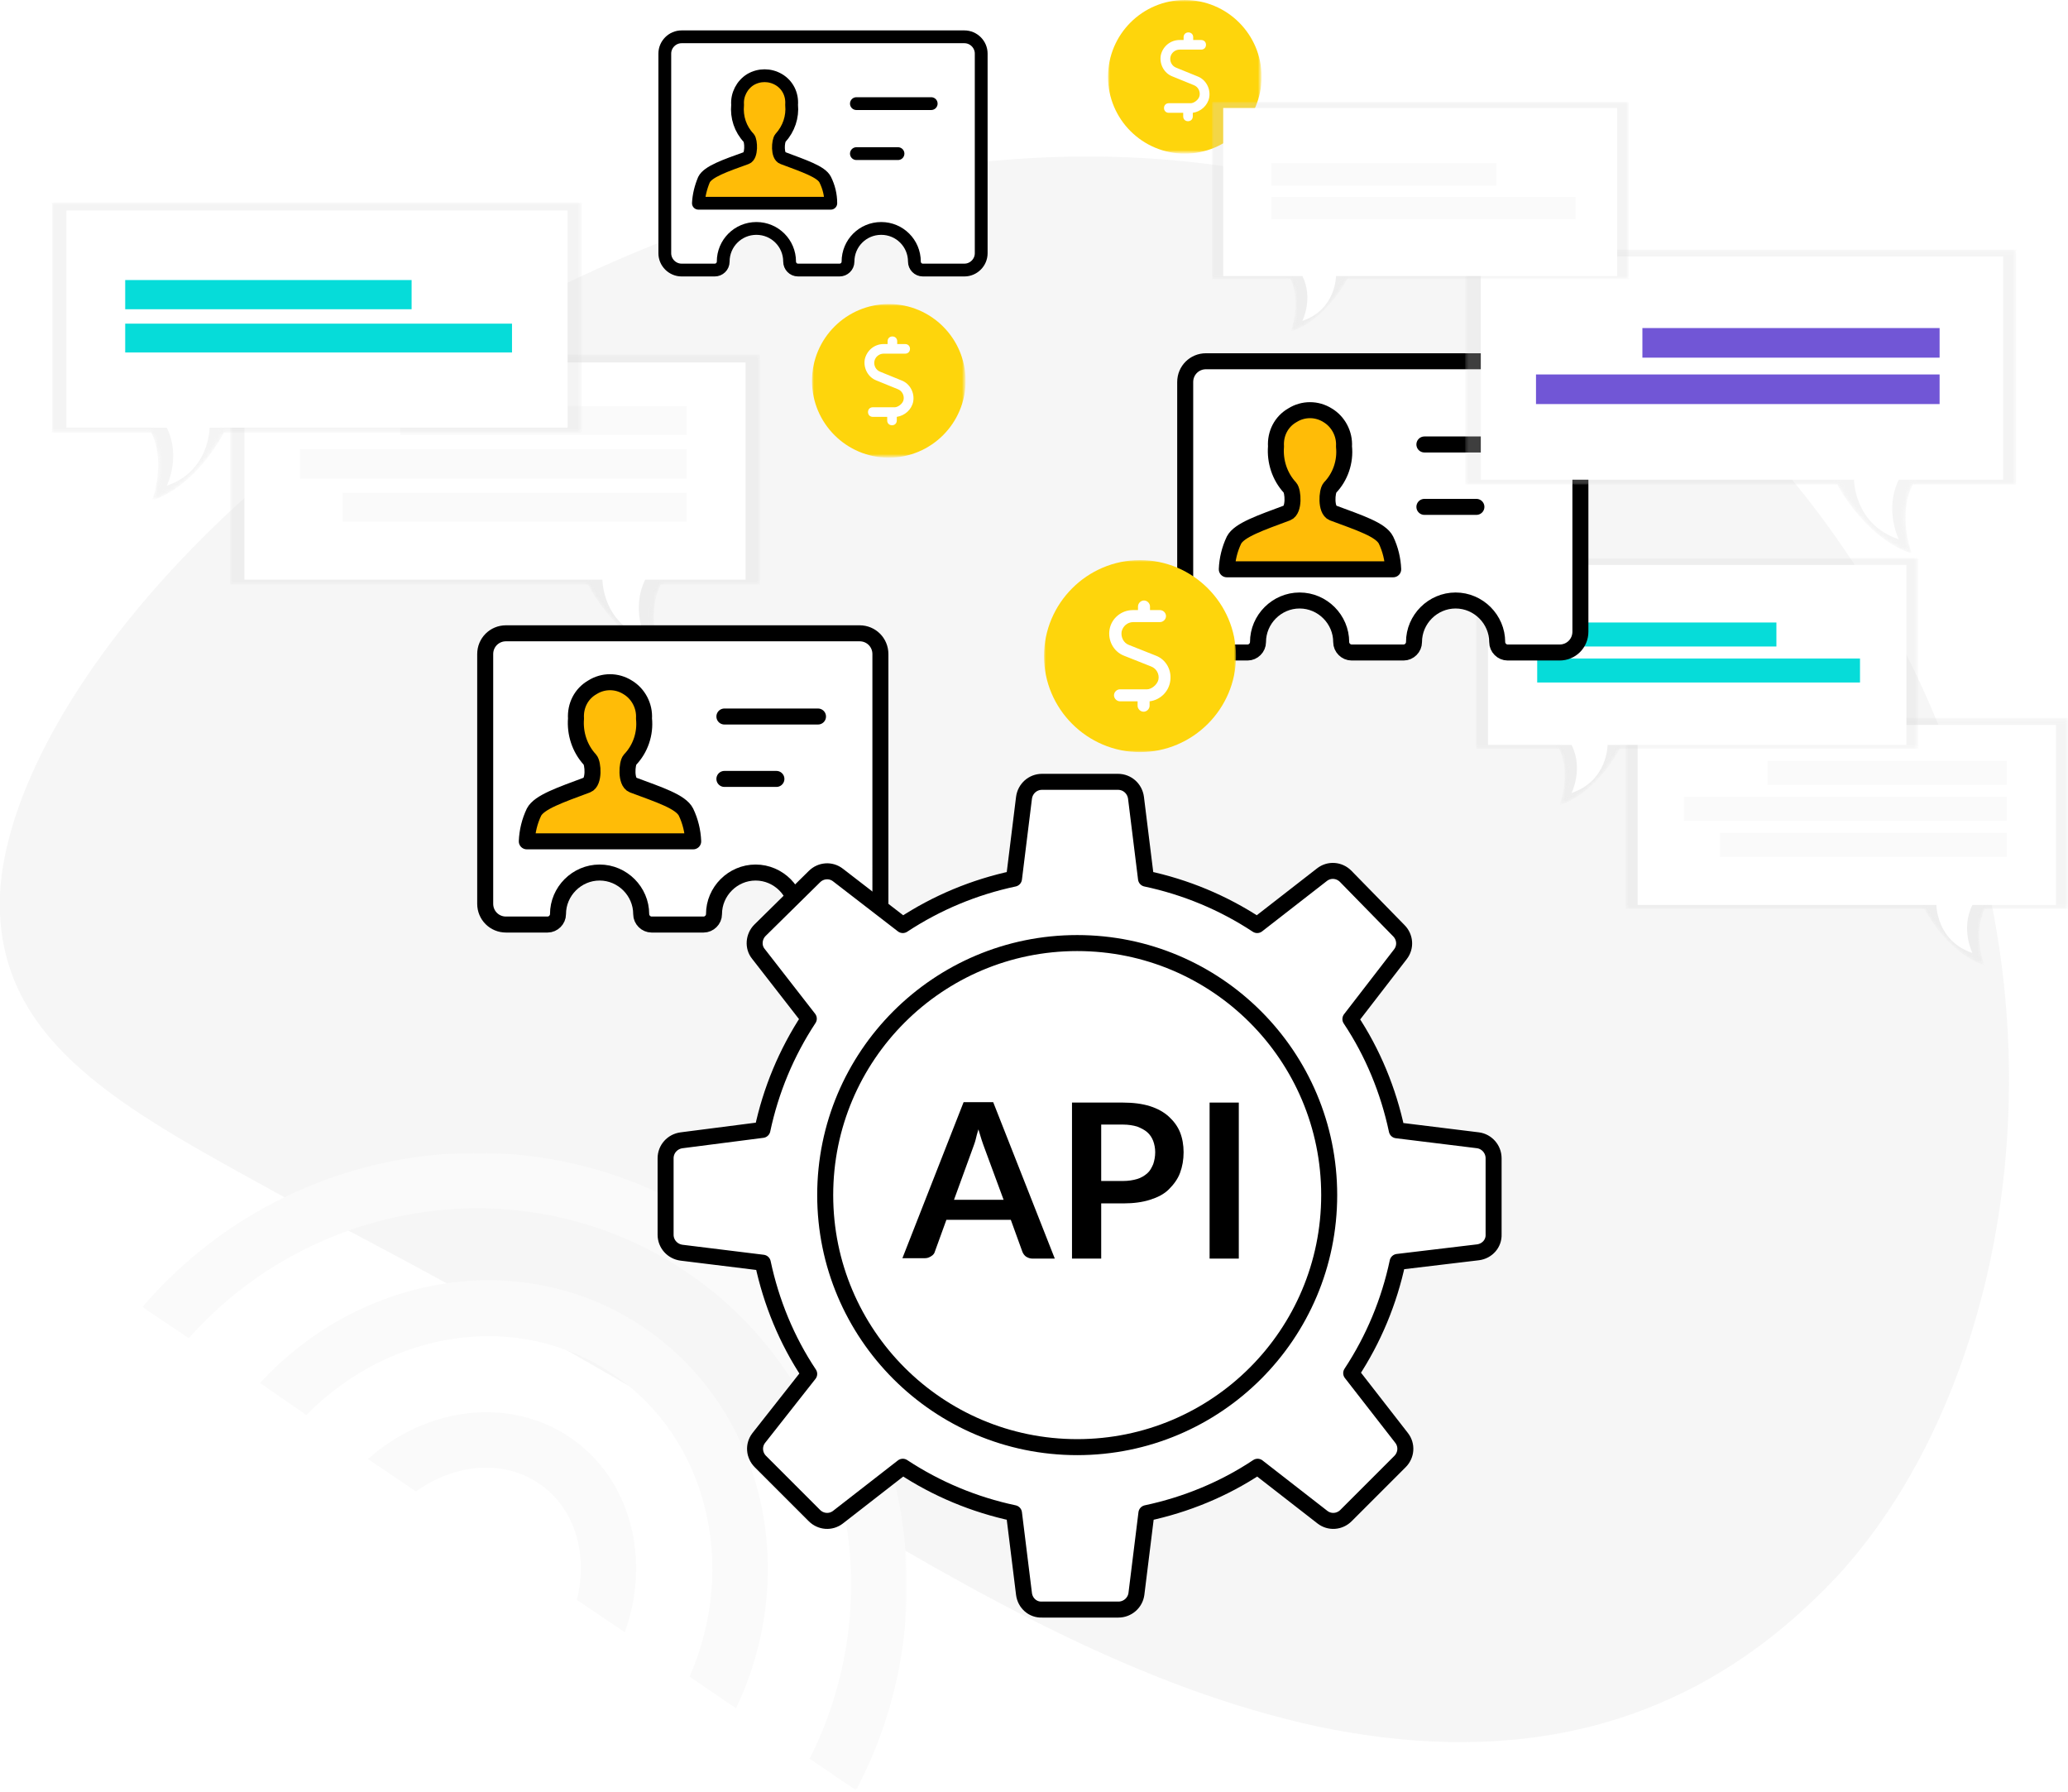 <?xml version="1.0" encoding="utf-8"?>
<!-- Generator: Adobe Illustrator 24.1.0, SVG Export Plug-In . SVG Version: 6.00 Build 0)  -->
<svg version="1.1" id="Layer_1" xmlns="http://www.w3.org/2000/svg" xmlns:xlink="http://www.w3.org/1999/xlink" x="0px" y="0px"
	 width="517px" height="448px" viewBox="0 0 517 448" style="enable-background:new 0 0 517 448;" xml:space="preserve">
<style type="text/css">
	.st0{opacity:0.219;fill-rule:evenodd;clip-rule:evenodd;fill:#D6D6D6;enable-background:new    ;}
	.st1{filter:url(#Adobe_OpacityMaskFilter);}
	.st2{fill-rule:evenodd;clip-rule:evenodd;fill:#FFFFFF;}
	.st3{mask:url(#mask-2_1_);fill-rule:evenodd;clip-rule:evenodd;fill:#D8D8D8;fill-opacity:0.288;}
	.st4{fill-rule:evenodd;clip-rule:evenodd;fill:#FAFAFA;}
	.st5{filter:url(#Adobe_OpacityMaskFilter_1_);}
	.st6{mask:url(#mask-4_1_);fill-rule:evenodd;clip-rule:evenodd;fill:#D8D8D8;fill-opacity:0.288;}
	.st7{fill-rule:evenodd;clip-rule:evenodd;fill:#06DCD9;}
	.st8{filter:url(#Adobe_OpacityMaskFilter_2_);}
	.st9{mask:url(#mask-6_1_);fill-rule:evenodd;clip-rule:evenodd;fill:#D8D8D8;fill-opacity:0.288;}
	.st10{filter:url(#Adobe_OpacityMaskFilter_3_);}
	.st11{mask:url(#mask-8_1_);fill-rule:evenodd;clip-rule:evenodd;fill:#D8D8D8;fill-opacity:0.288;}
	
		.st12{fill-rule:evenodd;clip-rule:evenodd;fill:#FFFFFF;stroke:#000000;stroke-width:4;stroke-linecap:round;stroke-linejoin:round;}
	.st13{fill:none;stroke:#000000;stroke-width:4;stroke-linecap:round;stroke-linejoin:round;}
	
		.st14{fill-rule:evenodd;clip-rule:evenodd;fill:#FFBC07;stroke:#000000;stroke-width:4;stroke-linecap:round;stroke-linejoin:round;}
	.st15{filter:url(#Adobe_OpacityMaskFilter_4_);}
	.st16{mask:url(#mask-10_1_);fill-rule:evenodd;clip-rule:evenodd;fill:#FED50C;}
	.st17{filter:url(#Adobe_OpacityMaskFilter_5_);}
	.st18{mask:url(#mask-12_1_);fill-rule:evenodd;clip-rule:evenodd;fill:#FED50C;}
	.st19{filter:url(#Adobe_OpacityMaskFilter_6_);}
	.st20{mask:url(#mask-14_1_);fill-rule:evenodd;clip-rule:evenodd;fill:#FED50C;}
	
		.st21{fill-rule:evenodd;clip-rule:evenodd;fill:#FFFFFF;stroke:#000000;stroke-width:3.2;stroke-linecap:round;stroke-linejoin:round;}
	.st22{fill:none;stroke:#000000;stroke-width:3.2;stroke-linecap:round;stroke-linejoin:round;}
	
		.st23{fill-rule:evenodd;clip-rule:evenodd;fill:#FFBC07;stroke:#000000;stroke-width:3.2;stroke-linecap:round;stroke-linejoin:round;}
	.st24{filter:url(#Adobe_OpacityMaskFilter_7_);}
	.st25{mask:url(#mask-16_1_);fill-rule:evenodd;clip-rule:evenodd;fill:#D8D8D8;fill-opacity:0.288;}
	.st26{fill-rule:evenodd;clip-rule:evenodd;fill:#7156D6;}
	.st27{filter:url(#Adobe_OpacityMaskFilter_8_);}
	.st28{mask:url(#mask-18_1_);fill-rule:evenodd;clip-rule:evenodd;fill:#D8D8D8;fill-opacity:0.288;}
	.st29{filter:url(#Adobe_OpacityMaskFilter_9_);}
	.st30{mask:url(#mask-20_1_);fill-rule:evenodd;clip-rule:evenodd;fill:#FAFAFA;}
	.st31{enable-background:new    ;}
</style>
<desc>Created with Sketch.</desc>
<g id="Page-1">
	<g id="_x31_.8-integrations" transform="translate(-187, -1368)">
		<g id="speed" transform="translate(155, 987)">
			<g id="native-integrations" transform="translate(0, 339)">
				<path id="Fill-1" class="st0" d="M361.6,473.6c-43.1-9.3-83.4-31.6-128.9-59.2c-44.9-27.6-90-52.8-129-72.8
					c-38.2-21.1-70.2-37.1-71.7-71.2c-1.6-32,29.6-84.5,91.6-128.2c60.7-42.9,152.2-76.9,240-53.4c88.4,20.4,146.1,94.2,163.6,167.2
					c18.9,73.8-2.2,146.9-39.5,183.7C449.3,478.2,404,482.4,361.6,473.6z"/>
				<g id="chat" transform="translate(45, 92)">
					
						<g id="Group-10" transform="translate(110.5, 76) scale(-1, 1) translate(-110.5, -76) translate(44, 38)">
						<g id="Group-3" transform="translate(0, 0.208)">
							<g id="Clip-2">
							</g>
							<defs>
								<filter id="Adobe_OpacityMaskFilter" filterUnits="userSpaceOnUse">
									<feColorMatrix  type="matrix" values="1 0 0 0 0  0 1 0 0 0  0 0 1 0 0  0 0 0 1 0"/>
								</filter>
							</defs>
							<mask maskUnits="userSpaceOnUse" id="mask-2_1_">
								<g class="st1">
									<path id="path-1_1_" class="st2" d="M132.5,0.4v57.5H43c0,0-6.6,13.2-18,17c0,0,3.6-9.3-0.2-17H0V0.4H132.5z"/>
								</g>
							</mask>
							<path id="Fill-1_1_" class="st3" d="M132.5,0.4v57.5H43c0,0-6.6,13.2-18,17c0,0,3.6-9.3-0.2-17H0V0.4H132.5z"/>
						</g>
						<path id="Fill-4" class="st2" d="M128.9,2.6v54.3H39.4c0,0,0,10.9-10.7,14.5c0,0,3.6-7.2,0-14.5H3.6V2.6H128.9z"/>
						<polygon id="Fill-6" class="st4" points="18.3,20.7 89.9,20.7 89.9,13.5 18.3,13.5 						"/>
						<polygon id="Fill-8" class="st4" points="18.3,31.6 115,31.6 115,24.3 18.3,24.3 						"/>
						<polygon id="Fill-9" class="st4" points="18.3,42.4 104.3,42.4 104.3,35.2 18.3,35.2 						"/>
					</g>
					<g id="Group-10-Copy">
						<g id="Group-3_1_" transform="translate(0, 0.208)">
							<g id="Clip-2_1_">
							</g>
							<defs>
								<filter id="Adobe_OpacityMaskFilter_1_" filterUnits="userSpaceOnUse" x="0" y="0.4" width="132.5" height="74.4">
									<feColorMatrix  type="matrix" values="1 0 0 0 0  0 1 0 0 0  0 0 1 0 0  0 0 0 1 0"/>
								</filter>
							</defs>
							<mask maskUnits="userSpaceOnUse" x="0" y="0.4" width="132.5" height="74.4" id="mask-4_1_">
								<g class="st5">
									<path id="path-3_1_" class="st2" d="M132.5,0.4v57.5H43c0,0-6.6,13.2-18,17c0,0,3.6-9.3-0.2-17H0V0.4H132.5z"/>
								</g>
							</mask>
							<path id="Fill-1_2_" class="st6" d="M132.5,0.4v57.5H43c0,0-6.6,13.2-18,17c0,0,3.6-9.3-0.2-17H0V0.4H132.5z"/>
						</g>
						<path id="Fill-4_1_" class="st2" d="M128.9,2.6v54.3H39.4c0,0,0,10.9-10.7,14.5c0,0,3.6-7.2,0-14.5H3.6V2.6H128.9z"/>
						<polygon id="Fill-6_1_" class="st7" points="18.3,27.3 89.9,27.3 89.9,20 18.3,20 						"/>
						<polygon id="Fill-8_1_" class="st7" points="18.3,38.1 115,38.1 115,30.9 18.3,30.9 						"/>
					</g>
				</g>
				<g id="chat-copy-2" transform="translate(401, 181)">
					
						<g id="Group-10_1_" transform="translate(92.5, 72) scale(-1, 1) translate(-92.5, -72) translate(37, 40)">
						<g id="Group-3_2_" transform="translate(0, 0.172)">
							<g id="Clip-2_2_">
							</g>
							<defs>
								<filter id="Adobe_OpacityMaskFilter_2_" filterUnits="userSpaceOnUse">
									<feColorMatrix  type="matrix" values="1 0 0 0 0  0 1 0 0 0  0 0 1 0 0  0 0 0 1 0"/>
								</filter>
							</defs>
							<mask maskUnits="userSpaceOnUse" id="mask-6_1_">
								<g class="st8">
									<path id="path-5_1_" class="st2" d="M110.6,0.3V48H35.9c0,0-5.5,10.9-15,14.1c0,0,3-7.7-0.1-14.1H0V0.3H110.6z"/>
								</g>
							</mask>
							<path id="Fill-1_3_" class="st9" d="M110.6,0.3V48H35.9c0,0-5.5,10.9-15,14.1c0,0,3-7.7-0.1-14.1H0V0.3H110.6z"/>
						</g>
						<path id="Fill-4_2_" class="st2" d="M107.6,2.2v45H32.9c0,0,0,9-9,12c0,0,3-6,0-12H3v-45H107.6z"/>
						<polygon id="Fill-6_2_" class="st4" points="15.3,17.2 75.1,17.2 75.1,11.2 15.3,11.2 						"/>
						<polygon id="Fill-8_2_" class="st4" points="15.3,26.2 96,26.2 96,20.2 15.3,20.2 						"/>
						<polygon id="Fill-9_1_" class="st4" points="15.3,35.2 87,35.2 87,29.2 15.3,29.2 						"/>
					</g>
					<g id="Group-10-Copy_1_">
						<g id="Group-3_3_" transform="translate(0, 0.172)">
							<g id="Clip-2_3_">
							</g>
							<defs>
								<filter id="Adobe_OpacityMaskFilter_3_" filterUnits="userSpaceOnUse" x="0" y="0.3" width="110.6" height="61.7">
									<feColorMatrix  type="matrix" values="1 0 0 0 0  0 1 0 0 0  0 0 1 0 0  0 0 0 1 0"/>
								</filter>
							</defs>
							<mask maskUnits="userSpaceOnUse" x="0" y="0.3" width="110.6" height="61.7" id="mask-8_1_">
								<g class="st10">
									<path id="path-7_1_" class="st2" d="M110.6,0.3V48H35.9c0,0-5.5,10.9-15,14.1c0,0,3-7.7-0.1-14.1H0V0.3H110.6z"/>
								</g>
							</mask>
							<path id="Fill-1_4_" class="st11" d="M110.6,0.3V48H35.9c0,0-5.5,10.9-15,14.1c0,0,3-7.7-0.1-14.1H0V0.3H110.6z"/>
						</g>
						<path id="Fill-4_3_" class="st2" d="M107.6,2.2v45H32.9c0,0,0,9-9,12c0,0,3-6,0-12H3v-45H107.6z"/>
						<polygon id="Fill-6_3_" class="st7" points="15.3,22.6 75.1,22.6 75.1,16.6 15.3,16.6 						"/>
						<polygon id="Fill-8_3_" class="st7" points="15.3,31.6 96,31.6 96,25.6 15.3,25.6 						"/>
					</g>
				</g>
				<g id="lead" transform="translate(153, 200)">
					<path id="Stroke-9" class="st12" d="M78.3,70.5c0,1.4,1.2,2.6,2.6,2.6h13c2.9,0,5.2-2.3,5.2-5.2V5.5c0-2.9-2.3-5.2-5.2-5.2H5.5
						c-2.9,0-5.2,2.3-5.2,5.2v62.4c0,2.9,2.3,5.2,5.2,5.2h10.4c1.4,0,2.6-1.2,2.6-2.6c0-5.7,4.7-10.4,10.4-10.4
						c5.7,0,10.4,4.7,10.4,10.4c0,1.4,1.2,2.6,2.6,2.6h13c1.4,0,2.6-1.2,2.6-2.6c0-5.7,4.7-10.4,10.4-10.4S78.3,64.8,78.3,70.5z"/>
					<line id="Stroke-3" class="st13" x1="60.1" y1="21.1" x2="83.5" y2="21.1"/>
					<line id="Stroke-5" class="st13" x1="60.1" y1="36.7" x2="73.1" y2="36.7"/>
					<path id="Stroke-7" class="st14" d="M10.7,52.3c0.1-2.5,0.7-5,1.8-7.3c1.3-2.5,6.6-4.3,13.3-6.8c1.8-0.7,1.5-5.4,0.7-6.3
						c-2.6-2.8-3.8-6.6-3.5-10.3c-0.2-3.2,1.3-6.2,4.1-7.8c2.7-1.7,6.1-1.7,8.8,0c2.7,1.6,4.3,4.7,4.1,7.8c0.4,3.8-0.9,7.6-3.5,10.3
						c-0.8,0.9-1.1,5.6,0.7,6.3c6.7,2.5,12,4.2,13.3,6.8c1.1,2.3,1.7,4.8,1.8,7.3H10.7z"/>
				</g>
				<g id="lead-copy" transform="translate(328, 132)">
					<path id="Stroke-9_1_" class="st12" d="M78.3,70.5c0,1.4,1.2,2.6,2.6,2.6h13c2.9,0,5.2-2.3,5.2-5.2V5.5c0-2.9-2.3-5.2-5.2-5.2
						H5.5c-2.9,0-5.2,2.3-5.2,5.2v62.4c0,2.9,2.3,5.2,5.2,5.2h10.4c1.4,0,2.6-1.2,2.6-2.6c0-5.7,4.7-10.4,10.4-10.4
						c5.7,0,10.4,4.7,10.4,10.4c0,1.4,1.2,2.6,2.6,2.6h13c1.4,0,2.6-1.2,2.6-2.6c0-5.7,4.7-10.4,10.4-10.4S78.3,64.8,78.3,70.5z"/>
					<line id="Stroke-3_1_" class="st13" x1="60.1" y1="21.1" x2="83.5" y2="21.1"/>
					<line id="Stroke-5_1_" class="st13" x1="60.1" y1="36.7" x2="73.1" y2="36.7"/>
					<path id="Stroke-7_1_" class="st14" d="M10.7,52.3c0.1-2.5,0.7-5,1.8-7.3c1.3-2.5,6.6-4.3,13.3-6.8c1.8-0.7,1.5-5.4,0.7-6.3
						c-2.6-2.8-3.8-6.6-3.5-10.3c-0.2-3.2,1.3-6.2,4.1-7.8c2.7-1.7,6.1-1.7,8.8,0c2.7,1.6,4.3,4.7,4.1,7.8c0.4,3.8-0.9,7.6-3.5,10.3
						c-0.8,0.9-1.1,5.6,0.7,6.3c6.7,2.5,12,4.2,13.3,6.8c1.1,2.3,1.7,4.8,1.8,7.3H10.7z"/>
				</g>
				<g id="Group-6" transform="translate(293, 182)">
					<g id="Group-3_4_">
						<g id="Clip-2_4_">
						</g>
						<defs>
							<filter id="Adobe_OpacityMaskFilter_4_" filterUnits="userSpaceOnUse" x="0" y="0" width="48" height="48">
								<feColorMatrix  type="matrix" values="1 0 0 0 0  0 1 0 0 0  0 0 1 0 0  0 0 0 1 0"/>
							</filter>
						</defs>
						<mask maskUnits="userSpaceOnUse" x="0" y="0" width="48" height="48" id="mask-10_1_">
							<g class="st15">
								<polygon id="path-9_1_" class="st2" points="0,0 48,0 48,48 0,48 								"/>
							</g>
						</mask>
						<path id="Fill-1_5_" class="st16" d="M24,0c13.2,0,24,10.8,24,24S37.2,48,24,48S0,37.2,0,24S10.8,0,24,0"/>
					</g>
					<path id="Fill-4_4_" class="st2" d="M28,23.9l-6.8-2.7c-1.3-0.5-2-1.9-1.8-3.3c0.3-1.4,1.5-2.4,2.9-2.4h1.6h2.2H29
						c0.8,0,1.5-0.7,1.5-1.5c0-0.8-0.7-1.5-1.5-1.5h-2.5v-0.9c0-0.8-0.7-1.5-1.5-1.5c-0.8,0-1.5,0.7-1.5,1.5v0.9h-1.3
						c-2.8,0-5.3,2-5.8,4.8c-0.5,2.8,1,5.6,3.6,6.6l6.8,2.7c1.3,0.5,2.1,1.9,1.8,3.3c-0.3,1.3-1.8,2.4-2.8,2.4c-1.4,0-6.8,0-6.8,0
						c-0.8,0-1.5,0.7-1.5,1.5c0,0.8,0.7,1.5,1.5,1.5h4.4v1.1c0,0.8,0.7,1.5,1.5,1.5c0.8,0,1.5-0.7,1.5-1.5v-1.1
						c2.5-0.3,4.6-2.2,5.1-4.7C32.1,27.7,30.6,24.9,28,23.9"/>
				</g>
				<g id="Group-6-Copy" transform="translate(235, 118)">
					<g id="Group-3_5_">
						<g id="Clip-2_5_">
						</g>
						<defs>
							<filter id="Adobe_OpacityMaskFilter_5_" filterUnits="userSpaceOnUse" x="0" y="0" width="38.4" height="38.4">
								<feColorMatrix  type="matrix" values="1 0 0 0 0  0 1 0 0 0  0 0 1 0 0  0 0 0 1 0"/>
							</filter>
						</defs>
						<mask maskUnits="userSpaceOnUse" x="0" y="0" width="38.4" height="38.4" id="mask-12_1_">
							<g class="st17">
								<polygon id="path-11_1_" class="st2" points="0,0 38.4,0 38.4,38.4 0,38.4 								"/>
							</g>
						</mask>
						<path id="Fill-1_6_" class="st18" d="M19.2,0c10.6,0,19.2,8.6,19.2,19.2s-8.6,19.2-19.2,19.2S0,29.8,0,19.2S8.6,0,19.2,0"/>
					</g>
					<path id="Fill-4_5_" class="st2" d="M22.4,19.1l-5.4-2.2c-1-0.4-1.6-1.5-1.4-2.6c0.2-1.1,1.2-1.9,2.3-1.9h1.3h1.8h2.3
						c0.7,0,1.2-0.5,1.2-1.2c0-0.7-0.5-1.2-1.2-1.2h-2V9.3c0-0.7-0.5-1.2-1.2-1.2c-0.7,0-1.2,0.5-1.2,1.2V10h-1
						c-2.3,0-4.2,1.6-4.7,3.8c-0.4,2.2,0.8,4.5,2.9,5.3l5.4,2.2c1,0.4,1.6,1.5,1.4,2.6c-0.2,1.1-1.5,1.9-2.2,1.9c-1.1,0-5.5,0-5.5,0
						c-0.7,0-1.2,0.5-1.2,1.2s0.5,1.2,1.2,1.2h3.6v0.9c0,0.7,0.5,1.2,1.2,1.2c0.7,0,1.2-0.5,1.2-1.2v-0.9c2-0.3,3.7-1.8,4.1-3.8
						C25.7,22.2,24.5,19.9,22.4,19.1"/>
				</g>
				<g id="Group-6-Copy-2" transform="translate(309, 42)">
					<g id="Group-3_6_">
						<g id="Clip-2_6_">
						</g>
						<defs>
							<filter id="Adobe_OpacityMaskFilter_6_" filterUnits="userSpaceOnUse" x="0" y="0" width="38.4" height="38.4">
								<feColorMatrix  type="matrix" values="1 0 0 0 0  0 1 0 0 0  0 0 1 0 0  0 0 0 1 0"/>
							</filter>
						</defs>
						<mask maskUnits="userSpaceOnUse" x="0" y="0" width="38.4" height="38.4" id="mask-14_1_">
							<g class="st19">
								<polygon id="path-13_1_" class="st2" points="0,0 38.4,0 38.4,38.4 0,38.4 								"/>
							</g>
						</mask>
						<path id="Fill-1_7_" class="st20" d="M19.2,0c10.6,0,19.2,8.6,19.2,19.2s-8.6,19.2-19.2,19.2S0,29.8,0,19.2S8.6,0,19.2,0"/>
					</g>
					<path id="Fill-4_6_" class="st2" d="M22.4,19.1l-5.4-2.2c-1-0.4-1.6-1.5-1.4-2.6c0.2-1.1,1.2-1.9,2.3-1.9h1.3h1.8h2.3
						c0.7,0,1.2-0.5,1.2-1.2c0-0.7-0.5-1.2-1.2-1.2h-2V9.3c0-0.7-0.5-1.2-1.2-1.2c-0.7,0-1.2,0.5-1.2,1.2V10h-1
						c-2.3,0-4.2,1.6-4.7,3.8c-0.4,2.2,0.8,4.5,2.9,5.3l5.4,2.2c1,0.4,1.6,1.5,1.4,2.6c-0.2,1.1-1.5,1.9-2.2,1.9c-1.1,0-5.5,0-5.5,0
						c-0.7,0-1.2,0.5-1.2,1.2s0.5,1.2,1.2,1.2h3.6v0.9c0,0.7,0.5,1.2,1.2,1.2c0.7,0,1.2-0.5,1.2-1.2v-0.9c2-0.3,3.7-1.8,4.1-3.8
						C25.7,22.2,24.5,19.9,22.4,19.1"/>
				</g>
				<g id="lead-copy-2" transform="translate(198, 51)">
					<path id="Stroke-9_2_" class="st21" d="M62.6,56.4c0,1.1,0.9,2.1,2.1,2.1h10.4c2.3,0,4.2-1.9,4.2-4.2V4.4
						c0-2.3-1.9-4.2-4.2-4.2H4.4c-2.3,0-4.2,1.9-4.2,4.2v49.9c0,2.3,1.9,4.2,4.2,4.2h8.3c1.1,0,2.1-0.9,2.1-2.1
						c0-4.6,3.7-8.3,8.3-8.3c4.6,0,8.3,3.7,8.3,8.3c0,1.1,0.9,2.1,2.1,2.1h10.4c1.1,0,2.1-0.9,2.1-2.1c0-4.6,3.7-8.3,8.3-8.3
						S62.6,51.8,62.6,56.4z"/>
					<line id="Stroke-3_2_" class="st22" x1="48.1" y1="16.9" x2="66.8" y2="16.9"/>
					<line id="Stroke-5_2_" class="st22" x1="48.1" y1="29.4" x2="58.5" y2="29.4"/>
					<path id="Stroke-7_2_" class="st23" d="M8.6,41.8c0.1-2,0.6-4,1.4-5.9c1-2,5.3-3.5,10.6-5.4c1.4-0.5,1.2-4.3,0.6-5
						c-2.1-2.2-3.1-5.2-2.8-8.3c-0.2-2.5,1.1-5,3.2-6.3c2.2-1.3,4.9-1.3,7.1,0c2.2,1.3,3.4,3.7,3.2,6.3c0.3,3-0.7,6-2.8,8.3
						c-0.6,0.7-0.9,4.5,0.6,5c5.3,2,9.6,3.4,10.6,5.4c0.9,1.8,1.4,3.8,1.4,5.9H8.6z"/>
				</g>
				<g id="chat-copy" transform="translate(335, 67)">
					
						<g id="Group-10-Copy_2_" transform="translate(132, 75.5) scale(-1, 1) translate(-132, -75.5) translate(63, 37)">
						<g id="Group-3_7_">
							<g id="Clip-2_7_">
							</g>
							<defs>
								<filter id="Adobe_OpacityMaskFilter_7_" filterUnits="userSpaceOnUse">
									<feColorMatrix  type="matrix" values="1 0 0 0 0  0 1 0 0 0  0 0 1 0 0  0 0 0 1 0"/>
								</filter>
							</defs>
							<mask maskUnits="userSpaceOnUse" id="mask-16_1_">
								<g class="st24">
									<path id="path-15_1_" class="st2" d="M137.7,0.4v58.7h-93c0,0-6.9,13.4-18.7,17.3c0,0,3.8-9.5-0.2-17.3H0V0.4H137.7z"/>
								</g>
							</mask>
							<path id="Fill-1_8_" class="st25" d="M137.7,0.4v58.7h-93c0,0-6.9,13.4-18.7,17.3c0,0,3.8-9.5-0.2-17.3H0V0.4H137.7z"/>
						</g>
						<path id="Fill-4_7_" class="st2" d="M133.8,2.1v55.8H40.5c0,0,0,11.2-11.2,14.9c0,0,3.7-7.4,0-14.9H3.2V2.1H133.8z"/>
						<polygon id="Fill-6_4_" class="st26" points="19.1,27.4 93.4,27.4 93.4,20 19.1,20 						"/>
						<polygon id="Fill-8_4_" class="st26" points="19.1,39 120,39 120,31.6 19.1,31.6 						"/>
					</g>
					<g id="Group-10-Copy-2">
						<g id="Group-3_8_" transform="translate(0, 0.16)">
							<g id="Clip-2_8_">
							</g>
							<defs>
								<filter id="Adobe_OpacityMaskFilter_8_" filterUnits="userSpaceOnUse" x="0" y="0.3" width="104.2" height="57.4">
									<feColorMatrix  type="matrix" values="1 0 0 0 0  0 1 0 0 0  0 0 1 0 0  0 0 0 1 0"/>
								</filter>
							</defs>
							<mask maskUnits="userSpaceOnUse" x="0" y="0.3" width="104.2" height="57.4" id="mask-18_1_">
								<g class="st27">
									<path id="path-17_1_" class="st2" d="M104.2,0.3v44.3H33.8c0,0-5.2,10.2-14.1,13.1c0,0,2.8-7.2-0.1-13.1H0V0.3H104.2z"/>
								</g>
							</mask>
							<path id="Fill-1_9_" class="st28" d="M104.2,0.3v44.3H33.8c0,0-5.2,10.2-14.1,13.1c0,0,2.8-7.2-0.1-13.1H0V0.3H104.2z"/>
						</g>
						<path id="Fill-4_8_" class="st2" d="M101.3,2V44H31c0,0,0,8.4-8.4,11.2c0,0,2.8-5.6,0-11.2H2.8V2H101.3z"/>
						<polygon id="Fill-6_5_" class="st4" points="14.8,21.4 71.1,21.4 71.1,15.8 14.8,15.8 						"/>
						<polygon id="Fill-8_5_" class="st4" points="14.8,29.8 90.9,29.8 90.9,24.2 14.8,24.2 						"/>
					</g>
				</g>
				<g id="Group-21" transform="translate(67, 330)">
					<g id="Group-3_9_">
						<g id="Clip-2_9_">
						</g>
						<defs>
							<filter id="Adobe_OpacityMaskFilter_9_" filterUnits="userSpaceOnUse" x="0.6" y="0.2" width="191.2" height="159.4">
								<feColorMatrix  type="matrix" values="1 0 0 0 0  0 1 0 0 0  0 0 1 0 0  0 0 0 1 0"/>
							</filter>
						</defs>
						<mask maskUnits="userSpaceOnUse" x="0.6" y="0.2" width="191.2" height="159.4" id="mask-20_1_">
							<g class="st29">
								<polygon id="path-19_1_" class="st2" points="0.6,0.2 191.7,0.2 191.7,159.6 0.6,159.6 								"/>
							</g>
						</mask>
						<path id="Fill-1_10_" class="st30" d="M144.5,18.6c46.1,31.2,60.2,92.3,34.5,140.9l-11.6-7.9c21.4-42.3,9-94.7-30.7-121.6
							C97,3.2,43.6,11.1,12.2,46.5L0.6,38.7C36.4-3.1,98.4-12.6,144.5,18.6"/>
					</g>
					<path id="Fill-4_9_" class="st4" d="M126.2,44c30,20.5,39,61.1,22.8,95l-11.6-7.9c12-27.4,4.7-59.4-19-75.5
						C94.8,39.4,62.6,44.3,41.6,65.7l-11.6-8C55.4,30.1,96.3,23.5,126.2,44"/>
					<path id="Fill-6_6_" class="st4" d="M107.5,71.3c15.2,10.3,20.3,30.4,13.7,48.7l-12-8.1c2.9-11.4-0.5-23.1-9.5-29.1
						c-9-6.1-21-4.9-30.7,2l-12-8.1C71.6,63.7,92.3,61,107.5,71.3"/>
				</g>
				<g id="Group-6_1_" transform="translate(198, 237)">
					<g id="Group-5" transform="translate(0, 0.027)">
						<path id="Stroke-3_3_" class="st12" d="M203.5,118c2.3-0.3,4-2.2,3.9-4.5v-19c0-2.3-1.7-4.2-3.9-4.5l-20.3-2.5
							c-2.1-9.9-6-19.4-11.6-27.8l12.5-16.2c1.4-1.8,1.2-4.3-0.4-5.9L170.4,24c-1.6-1.6-4.1-1.8-5.9-0.4l-16.2,12.6
							c-8.5-5.6-17.9-9.5-27.8-11.6L118,4.4c-0.3-2.3-2.2-4-4.5-4h-19c-2.3,0-4.2,1.7-4.5,4l-2.5,20.2c-9.9,2.1-19.3,6-27.8,11.6
							L43.5,23.7c-1.8-1.4-4.3-1.2-5.9,0.4L24,37.5c-1.6,1.6-1.8,4.2-0.4,5.9l12.6,16.2c-5.6,8.5-9.5,17.9-11.6,27.8L4.4,90
							c-2.3,0.3-4,2.2-4,4.5v19.1c0,2.3,1.7,4.2,4,4.5l20.3,2.5c2.1,9.9,6,19.4,11.6,27.8l-12.6,16c-1.4,1.8-1.2,4.3,0.4,5.9
							l13.5,13.5c1.6,1.6,4.1,1.8,5.9,0.4l16.2-12.6c8.5,5.6,17.9,9.5,27.8,11.6l2.5,20.2c0.3,2.3,2.2,4,4.5,3.9h19.1
							c2.3,0,4.2-1.7,4.5-3.9l2.5-20.2c9.9-2.1,19.4-6,27.8-11.6l16.2,12.6c1.8,1.4,4.3,1.2,5.9-0.4l13.5-13.5
							c1.6-1.6,1.8-4.1,0.4-5.9l-12.6-16.2c5.6-8.5,9.5-17.9,11.6-27.8L203.5,118z"/>
						<path id="Stroke-1" class="st13" d="M103.3,166.7c34.8,0,63-28.2,63-63s-28.2-63-63-63s-63,28.2-63,63S68.5,166.7,103.3,166.7
							z"/>
					</g>
					<g class="st31">
						<path d="M97.7,119.6h-5.6c-0.6,0-1.1-0.2-1.6-0.5c-0.4-0.3-0.7-0.7-0.9-1.2l-2.9-8H70.6l-2.9,8c-0.1,0.4-0.4,0.8-0.9,1.1
							s-0.9,0.5-1.6,0.5h-5.6l15.3-39h7.4L97.7,119.6z M72.5,104.9h12.4l-4.8-13c-0.2-0.6-0.5-1.3-0.7-2s-0.5-1.6-0.8-2.6
							c-0.3,0.9-0.5,1.8-0.7,2.6c-0.2,0.8-0.5,1.5-0.7,2.1L72.5,104.9z"/>
						<path d="M109.3,105.9v13.7H102v-39h12.7c2.6,0,4.9,0.3,6.8,0.9c1.9,0.6,3.5,1.5,4.7,2.6c1.2,1.1,2.2,2.4,2.8,3.9
							c0.6,1.5,0.9,3.2,0.9,5c0,1.9-0.3,3.6-0.9,5.2s-1.6,2.9-2.8,4.1s-2.8,2-4.7,2.6c-1.9,0.6-4.1,0.9-6.6,0.9H109.3z M109.3,100.2
							h5.5c1.3,0,2.5-0.2,3.5-0.5c1-0.3,1.8-0.8,2.5-1.4s1.1-1.4,1.5-2.3c0.3-0.9,0.5-1.9,0.5-3c0-1-0.2-2-0.5-2.8s-0.8-1.6-1.5-2.2
							s-1.5-1-2.5-1.4c-1-0.3-2.2-0.5-3.5-0.5h-5.5V100.2z"/>
						<path d="M143.7,119.6h-7.3v-39h7.3V119.6z"/>
					</g>
				</g>
			</g>
		</g>
	</g>
</g>
</svg>
